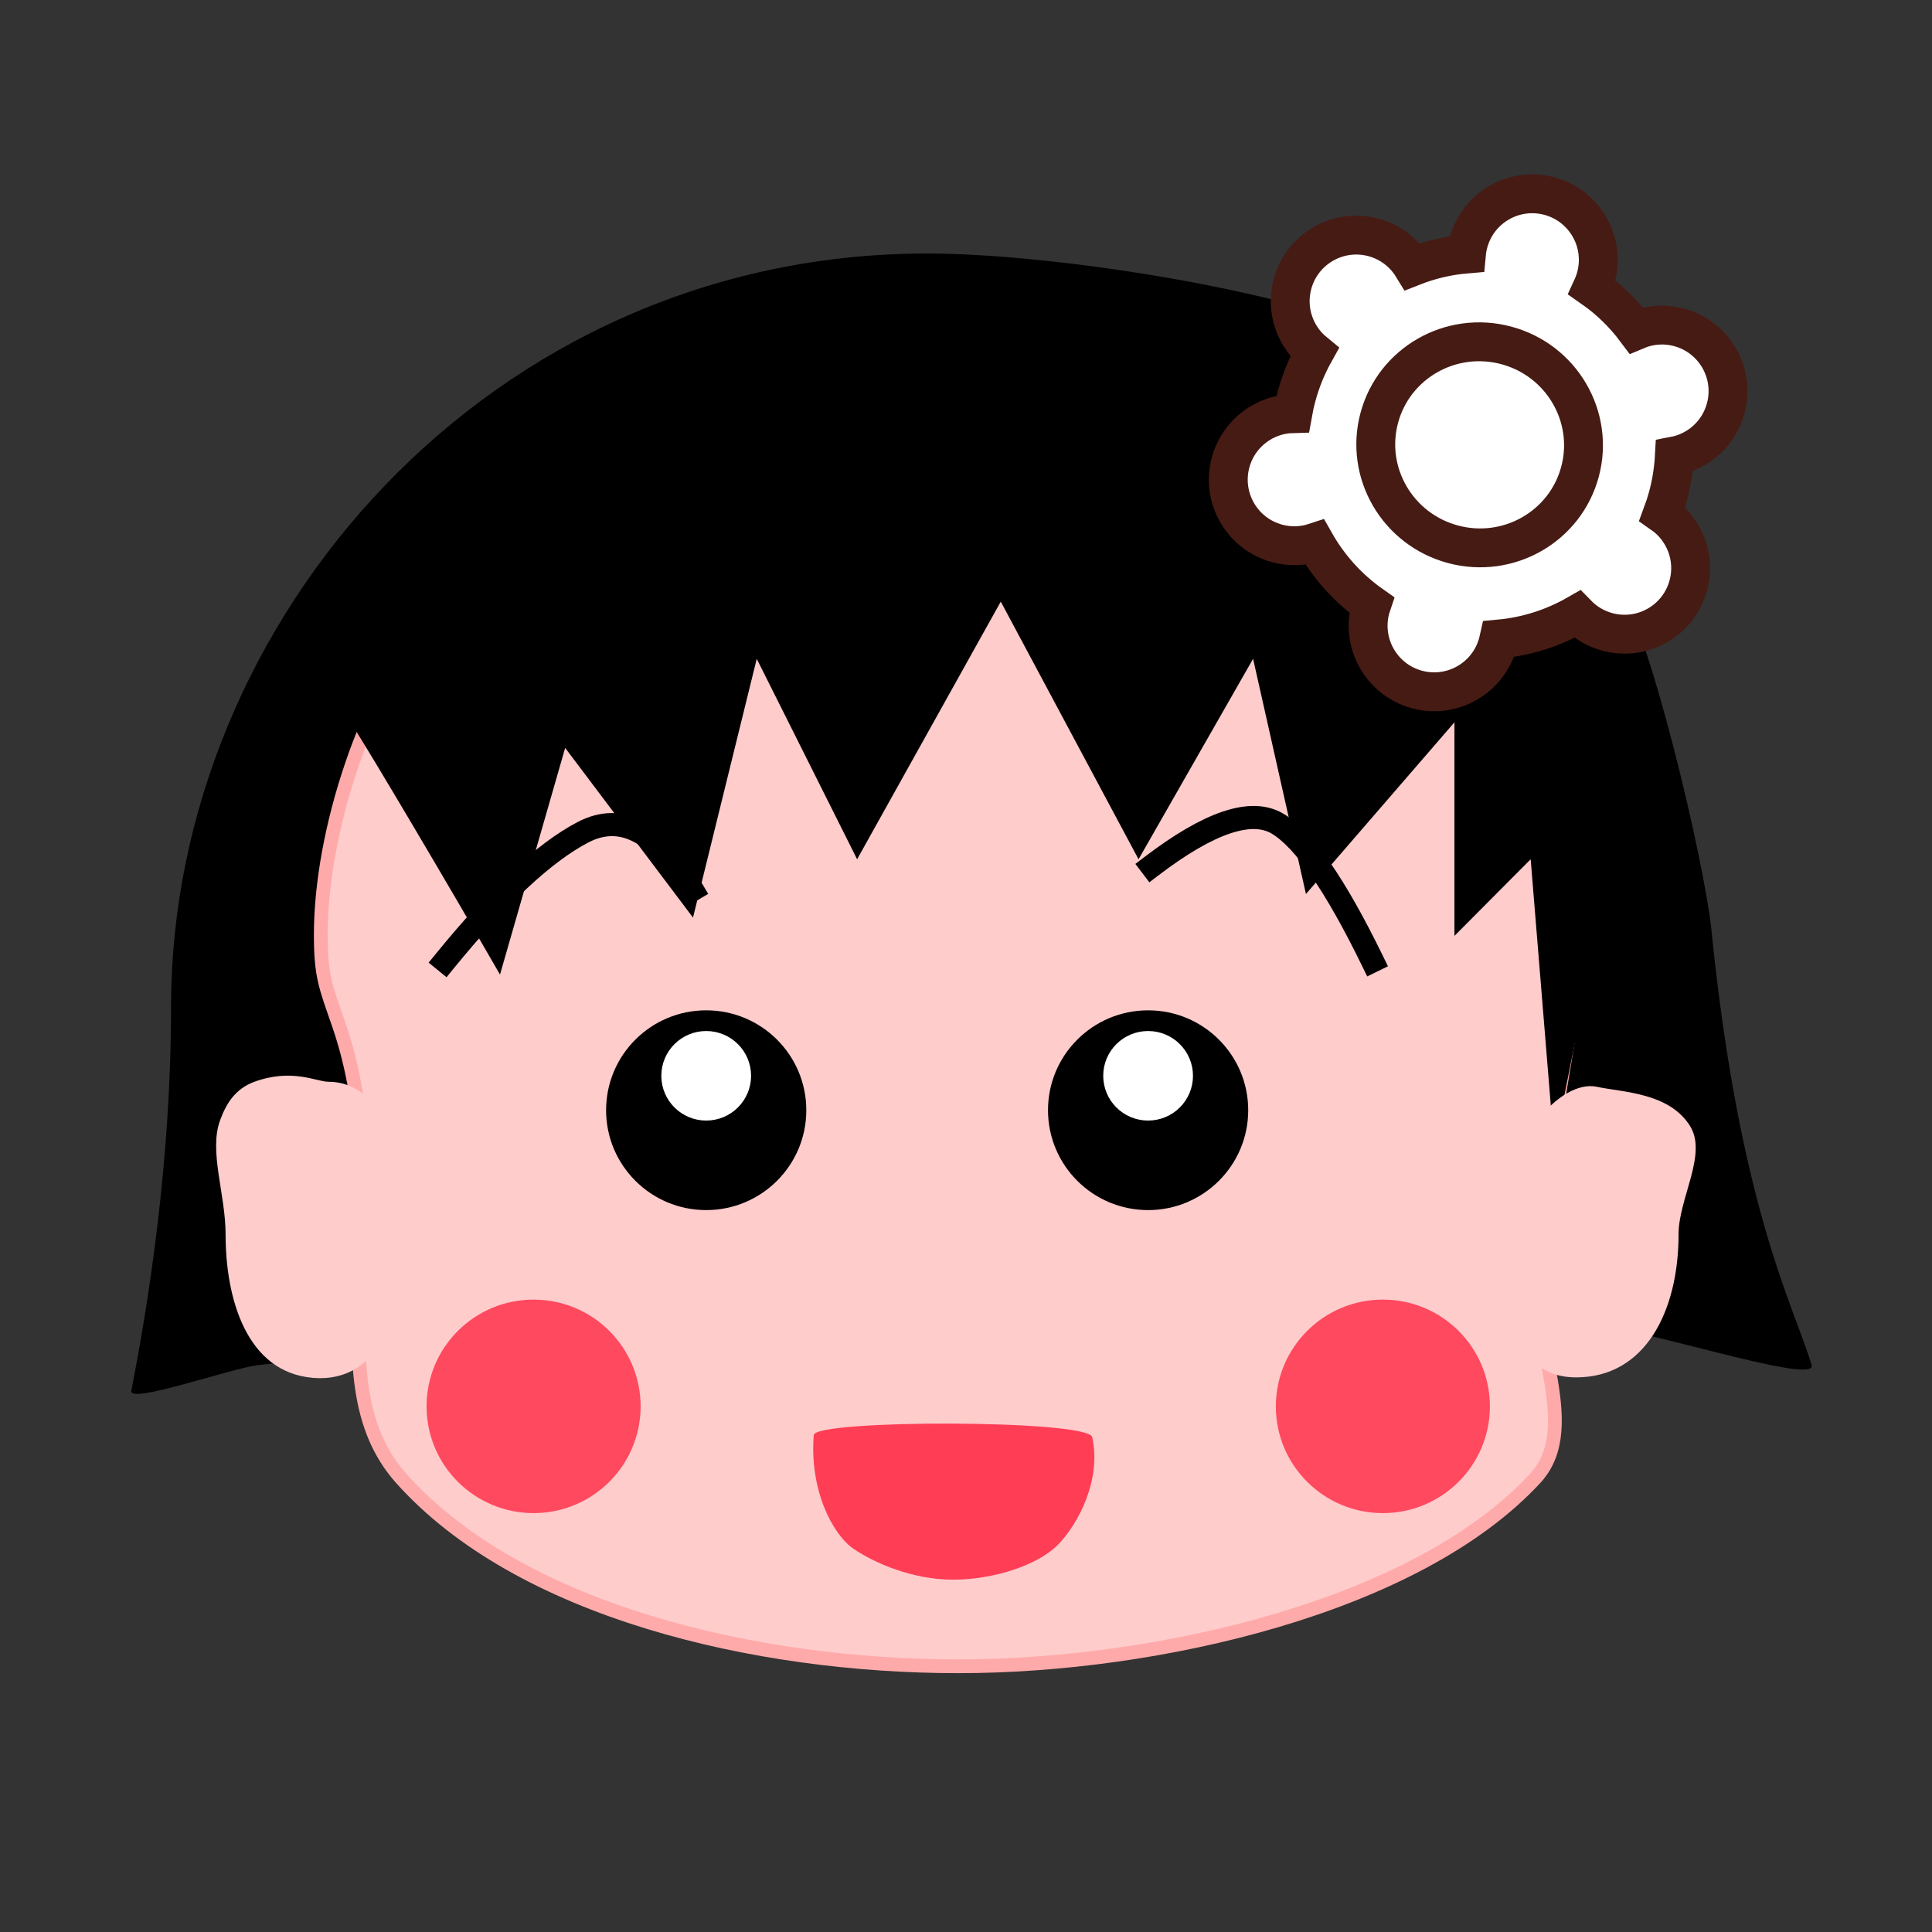 <?xml version="1.0" encoding="UTF-8"?>
<svg width="70px" height="70px" viewBox="0 0 70 70" version="1.1" xmlns="http://www.w3.org/2000/svg" xmlns:xlink="http://www.w3.org/1999/xlink">
    <rect x="0" y="0" width="70" height="70" fill="#333333" stroke="none"/>
    <!-- Generator: Sketch 50.2 (55047) - http://www.bohemiancoding.com/sketch -->
    <title>Chibimaruko</title>
    <desc>Created with Sketch.</desc>
    <defs></defs>
    <g id="Chibimaruko" stroke="none" stroke-width="1" fill="none" fill-rule="evenodd">
        <g transform="translate(4.697, 9.159)" id="Group-4">
            <g>
                <path d="M30.749,43.667 C36.73,43.667 42.728,38.793 52.621,38.793 C54.297,38.793 61.173,41.085 60.941,40.301 C60.325,38.213 58.331,34.657 57.308,24.506 C57.086,22.301 55.106,13.525 53.609,11.313 C52.112,9.101 49.647,5.261 46.225,3.367 C42.802,1.474 33.647,0.026 28.896,0.026 C13.068,0.026 1.501,13.305 1.501,27.309 C1.501,32.894 0.686,38.036 0.06,41.233 C-0.037,41.728 3.663,40.421 4.654,40.301 C7.876,39.91 11.788,39.896 14.035,40.301 C19.878,41.354 25.508,43.667 30.749,43.667 Z" id="Oval-11" fill="#000000"></path>
                <path d="M30.021,51.213 C37.234,51.213 46.64,49.051 50.932,44.396 C52.713,42.463 50.52,38.987 50.932,35.82 C51.304,32.951 52.787,25.447 52.787,22.986 C52.787,11.266 43.887,6.737 30.967,6.737 C23.104,6.737 15.529,7.8 10.829,13.316 C8.604,15.929 6.926,20.925 6.926,24.717 C6.926,26.222 7.108,26.602 7.573,27.948 C9.838,34.506 6.587,40.752 9.833,44.396 C14.122,49.208 22.668,51.213 30.021,51.213 Z" id="Oval-10" stroke="#FFAAAA" stroke-width="0.5" fill="#FFCCCC"></path>
                <ellipse id="Oval-12" stroke="#000000" stroke-width="0.5" fill="#000000" cx="36.901" cy="31.066" rx="3.377" ry="3.369"></ellipse>
                <path d="M10.242,20.717 C11.314,22.526 12.373,24.338 13.419,26.152 L15.78,17.939 L20.412,24.087 L22.721,14.711 L26.358,21.974 L31.563,12.639 L36.555,21.974 L40.705,14.711 L42.62,23.233 L48,17.012 L48,24.75 L50.762,21.974 L51.613,32.378 L54.501,17.939 L48.793,7.898 L34.49,3.588 L18.667,3.588 L10.242,10.347 L8.006,17.012 C8.425,17.673 9.171,18.908 10.242,20.717 Z" id="Path-3" fill="#000000"></path>
                <ellipse id="Oval-12" stroke="#000000" stroke-width="0.5" fill="#000000" cx="20.89" cy="31.066" rx="3.377" ry="3.369"></ellipse>
                <ellipse id="Oval-13" stroke="#FFFFFF" stroke-width="0.5" fill="#FFFFFF" cx="20.89" cy="29.819" rx="1.376" ry="1.372"></ellipse>
                <ellipse id="Oval-13" stroke="#FFFFFF" stroke-width="0.5" fill="#FFFFFF" cx="36.901" cy="29.819" rx="1.376" ry="1.372"></ellipse>
                <path d="M6.649,40.764 C9.074,40.962 10.027,38.362 10.027,35.399 C10.027,32.437 9.069,30.035 7.204,30.035 C6.762,30.035 5.894,29.538 4.523,30.035 C3.835,30.284 3.498,30.818 3.272,31.446 C2.867,32.571 3.477,34.102 3.477,35.579 C3.477,37.869 4.225,40.567 6.649,40.764 Z" id="Oval-14" fill="#FFCCCC"></path>
                <path d="M52.414,40.746 C54.896,40.746 56.121,38.378 56.121,35.553 C56.121,34.269 57.171,32.665 56.54,31.644 C55.781,30.419 54.083,30.419 53.162,30.218 C51.839,29.928 49.785,32.227 49.785,35.052 C49.785,37.877 49.932,40.746 52.414,40.746 Z" id="Oval-15" fill="#FFCCCC"></path>
                <path d="M11.422,25.659 C13.362,23.279 15.028,21.725 16.422,20.997 C17.815,20.269 19.137,20.964 20.389,23.081" id="Line-13" stroke="#000000" stroke-width="0.837" stroke-linecap="square"></path>
                <path d="M37.026,22.222 C39.12,20.627 40.644,20.116 41.597,20.687 C42.551,21.259 43.695,22.916 45.032,25.659" id="Line-14" stroke="#000000" stroke-width="0.837" stroke-linecap="square"></path>
                <g id="cheek" transform="translate(10.758, 37.928)" fill="#FF495F">
                    <ellipse id="Oval-16" cx="3.878" cy="3.868" rx="3.878" ry="3.868"></ellipse>
                    <ellipse id="Oval-16" cx="34.649" cy="3.868" rx="3.878" ry="3.868"></ellipse>
                </g>
                <path d="M29.837,48.076 C31.298,48.076 32.902,47.553 33.63,46.814 C34.358,46.074 35.221,44.464 34.875,42.911 C34.732,42.271 24.835,42.268 24.788,42.834 C24.625,44.814 25.465,46.443 26.238,46.965 C27.012,47.486 28.376,48.076 29.837,48.076 Z" id="Oval-17" fill="#FF3E56"></path>
            </g>
        </g>
        <g id="Gear" transform="translate(53.807, 16.201) rotate(15) translate(-53.807, -16.201) translate(42.651, 4.488)" fill="#FFFFFF" stroke="#461B14" stroke-width="1.408">
            <path d="M15.95,16.697 C15.244,17.399 14.39,17.95 13.439,18.299 C13.441,18.346 13.443,18.393 13.443,18.44 C13.443,19.761 12.371,20.833 11.05,20.833 C9.728,20.833 8.657,19.761 8.657,18.44 C8.657,18.393 8.658,18.346 8.661,18.299 C7.685,17.941 6.812,17.37 6.095,16.642 C5.719,16.889 5.269,17.032 4.786,17.032 C3.464,17.032 2.393,15.961 2.393,14.639 C2.393,13.553 3.117,12.635 4.109,12.343 C4.091,12.137 4.082,11.929 4.082,11.718 C4.082,11.123 4.156,10.546 4.295,9.994 C3.464,9.619 2.886,8.783 2.886,7.812 C2.886,6.491 3.957,5.419 5.279,5.419 C5.916,5.419 6.495,5.668 6.924,6.075 C7.46,5.678 8.054,5.357 8.692,5.127 C8.669,4.993 8.657,4.856 8.657,4.716 C8.657,3.394 9.728,2.323 11.05,2.323 C12.371,2.323 13.443,3.394 13.443,4.716 C13.443,4.856 13.431,4.993 13.408,5.127 C14.115,5.382 14.769,5.749 15.349,6.207 C15.755,5.89 16.266,5.701 16.821,5.701 C18.143,5.701 19.214,6.772 19.214,8.094 C19.214,9.042 18.663,9.861 17.864,10.248 C17.964,10.722 18.018,11.214 18.018,11.718 C18.018,11.944 18.007,12.168 17.986,12.388 C18.907,12.721 19.566,13.603 19.566,14.639 C19.566,15.961 18.495,17.032 17.173,17.032 C16.726,17.032 16.308,16.91 15.95,16.697 Z" id="Combined-Shape-Copy"></path>
            <ellipse id="Oval-3" cx="10.944" cy="11.683" rx="3.765" ry="3.73"></ellipse>
        </g>
    </g>
</svg>